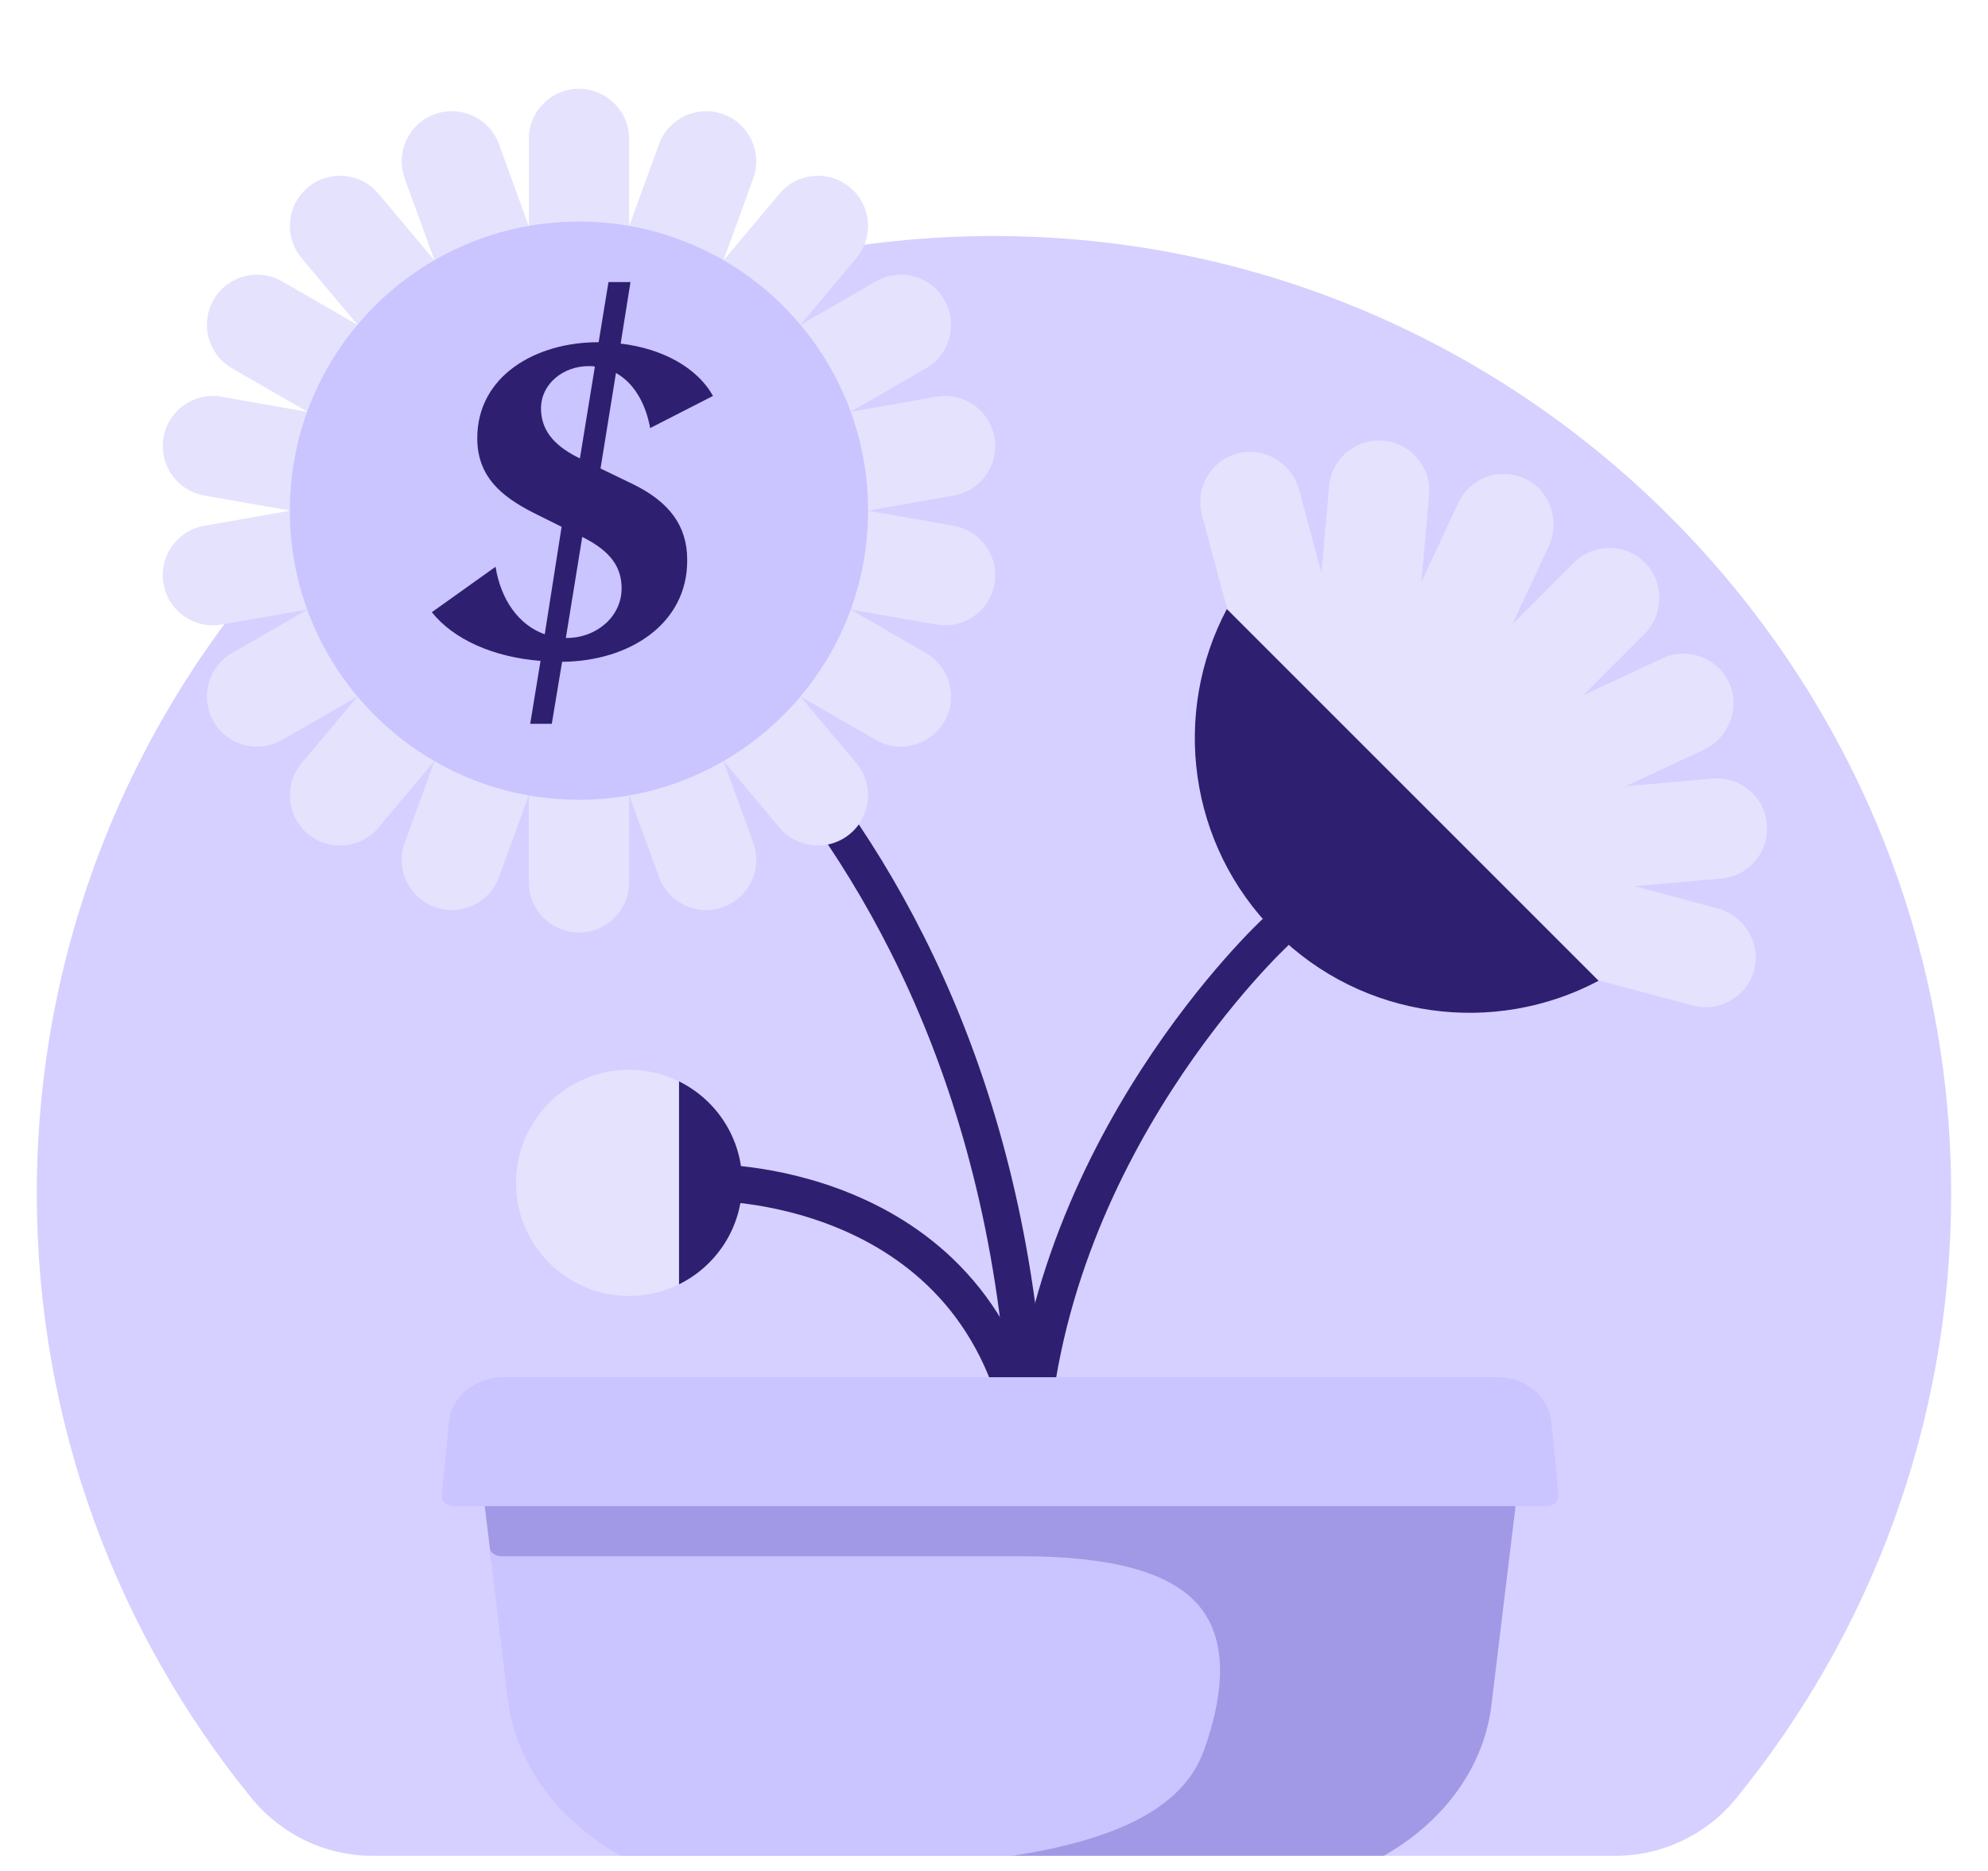 <svg width="68" height="64" viewBox="0 0 68 64" fill="none" xmlns="http://www.w3.org/2000/svg">
<g clip-path="url(#clip0_3261_10257)">
<path d="M59.379 61.525C63.965 55.899 66.722 48.725 66.74 40.905C66.78 22.83 52.068 8.074 34 8.074C15.917 8.074 1.259 22.74 1.259 40.832C1.259 48.671 4.012 55.867 8.599 61.503C9.613 62.748 11.125 63.481 12.731 63.481H55.261C56.856 63.481 58.368 62.763 59.375 61.528L59.379 61.525Z" fill="#CAC4FF" fill-opacity="0.79"/>
<path d="M18.337 18.598C18.337 18.598 34.644 26.563 35.198 49.948" stroke="#2F1F70" stroke-width="1.259" stroke-miterlimit="10" stroke-linecap="round"/>
<path d="M43.623 31.892C43.623 31.892 35.606 39.307 35.199 49.948" stroke="#2F1F70" stroke-width="1.259" stroke-miterlimit="10" stroke-linecap="round"/>
<path d="M24.463 40.463C24.463 40.463 33.989 40.426 35.198 49.948" stroke="#2F1F70" stroke-width="1.259" stroke-miterlimit="10" stroke-linecap="round"/>
<path d="M21.519 4.752C21.519 3.805 20.751 3.037 19.804 3.037C18.857 3.037 18.089 3.805 18.089 4.752V30.182C18.089 31.129 18.857 31.897 19.804 31.897C20.751 31.897 21.519 31.129 21.519 30.182V4.752Z" fill="#E5E2FE"/>
<path d="M17.067 4.932C16.743 4.042 15.758 3.583 14.868 3.907C13.978 4.231 13.519 5.215 13.843 6.105L22.541 30.002C22.864 30.892 23.849 31.351 24.739 31.027C25.629 30.703 26.088 29.718 25.764 28.828L17.067 4.932Z" fill="#E5E2FE"/>
<path d="M12.944 6.624C12.335 5.899 11.254 5.804 10.528 6.413C9.802 7.022 9.707 8.104 10.316 8.829L26.662 28.31C27.271 29.035 28.353 29.13 29.079 28.521C29.805 27.912 29.899 26.83 29.29 26.105L12.944 6.624Z" fill="#E5E2FE"/>
<path d="M9.65 9.625C8.829 9.151 7.78 9.432 7.307 10.253C6.833 11.073 7.114 12.122 7.934 12.596L29.957 25.311C30.778 25.784 31.827 25.503 32.3 24.683C32.774 23.863 32.493 22.814 31.672 22.34L9.65 9.625Z" fill="#E5E2FE"/>
<path d="M7.581 13.571C6.648 13.406 5.758 14.029 5.594 14.962C5.429 15.895 6.052 16.785 6.985 16.949L32.029 21.365C32.961 21.53 33.851 20.907 34.016 19.974C34.18 19.041 33.557 18.151 32.624 17.987L7.581 13.571Z" fill="#E5E2FE"/>
<path d="M7.935 22.341C7.115 22.814 6.834 23.863 7.308 24.684C7.781 25.504 8.83 25.785 9.651 25.311L31.673 12.597C32.494 12.123 32.775 11.074 32.301 10.254C31.828 9.433 30.779 9.152 29.958 9.626L7.935 22.341Z" fill="#E5E2FE"/>
<path d="M10.317 26.105C9.708 26.831 9.803 27.913 10.528 28.522C11.254 29.131 12.336 29.036 12.945 28.31L29.291 8.83C29.9 8.104 29.805 7.022 29.079 6.414C28.354 5.805 27.272 5.899 26.663 6.625L10.317 26.105Z" fill="#E5E2FE"/>
<path d="M13.844 28.829C13.52 29.719 13.979 30.703 14.869 31.027C15.759 31.352 16.744 30.892 17.068 30.002L25.765 6.106C26.089 5.216 25.63 4.232 24.74 3.908C23.85 3.584 22.865 4.043 22.541 4.933L13.844 28.829Z" fill="#E5E2FE"/>
<path d="M6.984 17.987C6.051 18.151 5.428 19.041 5.593 19.974C5.757 20.907 6.647 21.53 7.58 21.365L32.623 16.95C33.556 16.785 34.179 15.895 34.014 14.963C33.85 14.03 32.96 13.407 32.028 13.571L6.984 17.987Z" fill="#E5E2FE"/>
<path d="M19.803 27.357C25.265 27.357 29.693 22.93 29.693 17.468C29.693 12.006 25.265 7.579 19.803 7.579C14.342 7.579 9.914 12.006 9.914 17.468C9.914 22.93 14.342 27.357 19.803 27.357Z" fill="#CAC4FF"/>
<path d="M59.992 33.218C60.259 32.294 59.679 31.324 58.751 31.075L55.903 30.312L58.879 30.052C59.823 29.969 60.521 29.137 60.438 28.193C60.355 27.249 59.523 26.551 58.579 26.634L55.604 26.894L58.276 25.647C59.147 25.241 59.549 24.185 59.127 23.321C58.716 22.483 57.709 22.126 56.861 22.521L54.154 23.784L56.239 21.699C56.919 21.019 56.936 19.89 56.243 19.222C55.571 18.576 54.504 18.584 53.841 19.245L51.729 21.358L52.975 18.686C53.382 17.815 53.011 16.747 52.131 16.358C51.279 15.98 50.278 16.353 49.882 17.201L48.62 19.908L48.88 16.933C48.962 15.988 48.264 15.156 47.32 15.074C46.376 14.991 45.544 15.689 45.461 16.633L45.201 19.608L44.438 16.761C44.189 15.831 43.219 15.253 42.295 15.52C41.399 15.778 40.872 16.708 41.114 17.611L44.036 28.52C44.226 29.228 44.598 29.874 45.117 30.392C45.636 30.911 46.282 31.284 46.991 31.473L57.899 34.396C58.803 34.638 59.732 34.11 59.991 33.214L59.992 33.218Z" fill="#E5E2FE"/>
<path d="M41.965 20.833C40.077 24.387 40.628 28.898 43.623 31.892C46.617 34.886 51.127 35.438 54.681 33.549L41.965 20.833Z" fill="#2F1F70"/>
<path d="M25.387 40.463C25.387 38.937 24.504 37.619 23.222 36.989V43.935C24.505 43.305 25.387 41.987 25.387 40.461V40.463Z" fill="#2F1F70"/>
<path d="M21.519 36.595C19.382 36.595 17.651 38.326 17.651 40.463C17.651 42.599 19.382 44.331 21.519 44.331C22.13 44.331 22.707 44.189 23.221 43.937V36.99C22.707 36.738 22.13 36.596 21.519 36.596V36.595Z" fill="#E5E2FE"/>
<path d="M51.84 51.521L51.015 58.324C50.574 61.981 46.873 64.741 42.406 64.741H28.489C28.172 64.741 27.853 64.732 27.512 64.715C27.309 64.706 27.153 64.574 27.142 64.412C27.137 64.405 27.137 64.396 27.137 64.389C27.137 64.249 27.243 64.129 27.395 64.084C27.429 64.071 27.472 64.064 27.512 64.061L27.922 64.042C33.006 63.801 39.336 63.502 40.568 60.063C41.353 57.878 41.275 56.251 40.346 55.227C39.39 54.173 37.468 53.661 34.473 53.661H17.195C17.186 53.661 17.179 53.661 17.171 53.658C16.999 53.651 16.858 53.556 16.811 53.424V53.415L16.58 51.519H51.835L51.84 51.521Z" fill="#A199E5"/>
<path d="M41.177 59.882C39.909 63.454 33.402 63.764 28.176 64.015L27.755 64.035C27.715 64.038 27.671 64.044 27.634 64.058C27.478 64.106 27.37 64.228 27.37 64.376C27.37 64.383 27.37 64.392 27.374 64.4C27.385 64.566 27.546 64.703 27.755 64.714C28.105 64.73 28.433 64.741 28.759 64.741H26.218C21.625 64.741 17.82 61.874 17.362 58.075L16.756 52.988C16.805 53.125 16.948 53.225 17.126 53.231C17.135 53.234 17.142 53.234 17.15 53.234H34.914C37.993 53.234 39.967 53.765 40.951 54.861C41.907 55.926 41.987 57.614 41.18 59.884L41.177 59.882Z" fill="#CAC4FF"/>
<path d="M53.307 51.139C53.318 51.235 53.279 51.331 53.207 51.405C53.134 51.477 53.03 51.519 52.919 51.519H15.505C15.393 51.519 15.289 51.477 15.216 51.405C15.139 51.333 15.104 51.235 15.112 51.139L15.359 48.641C15.447 47.767 16.247 47.111 17.224 47.111H51.199C52.176 47.111 52.976 47.767 53.06 48.641L53.307 51.139Z" fill="#CAC4FF"/>
<path d="M18.49 22.607C16.872 22.481 15.509 21.869 14.771 20.942L16.951 19.387C17.127 20.502 17.736 21.382 18.633 21.697L19.21 18.021L18.233 17.534C17.159 16.984 16.325 16.308 16.325 14.989C16.325 12.868 18.312 11.706 20.46 11.706H20.477L20.813 9.648H21.566L21.23 11.753C22.672 11.925 23.858 12.586 24.387 13.544L22.239 14.643C22.079 13.764 21.662 13.088 21.069 12.758L20.541 16.026L21.678 16.575C22.88 17.172 23.506 17.973 23.506 19.151C23.522 21.334 21.535 22.622 19.227 22.638L18.874 24.759H18.136L18.489 22.607H18.49ZM19.74 15.633L19.836 15.681L20.348 12.54C20.284 12.523 20.204 12.523 20.14 12.523C19.259 12.523 18.505 13.136 18.505 13.969C18.505 14.675 18.906 15.21 19.739 15.633H19.74ZM19.387 21.823C20.396 21.823 21.262 21.099 21.262 20.126C21.262 19.388 20.877 18.854 19.948 18.383L19.916 18.366L19.355 21.823H19.387Z" fill="#2F1F70"/>
</g>
<defs>
<clipPath id="clip0_3261_10257">
<rect width="68" height="62.963" fill="white" transform="translate(0 0.518)"/>
</clipPath>
</defs>
</svg>
